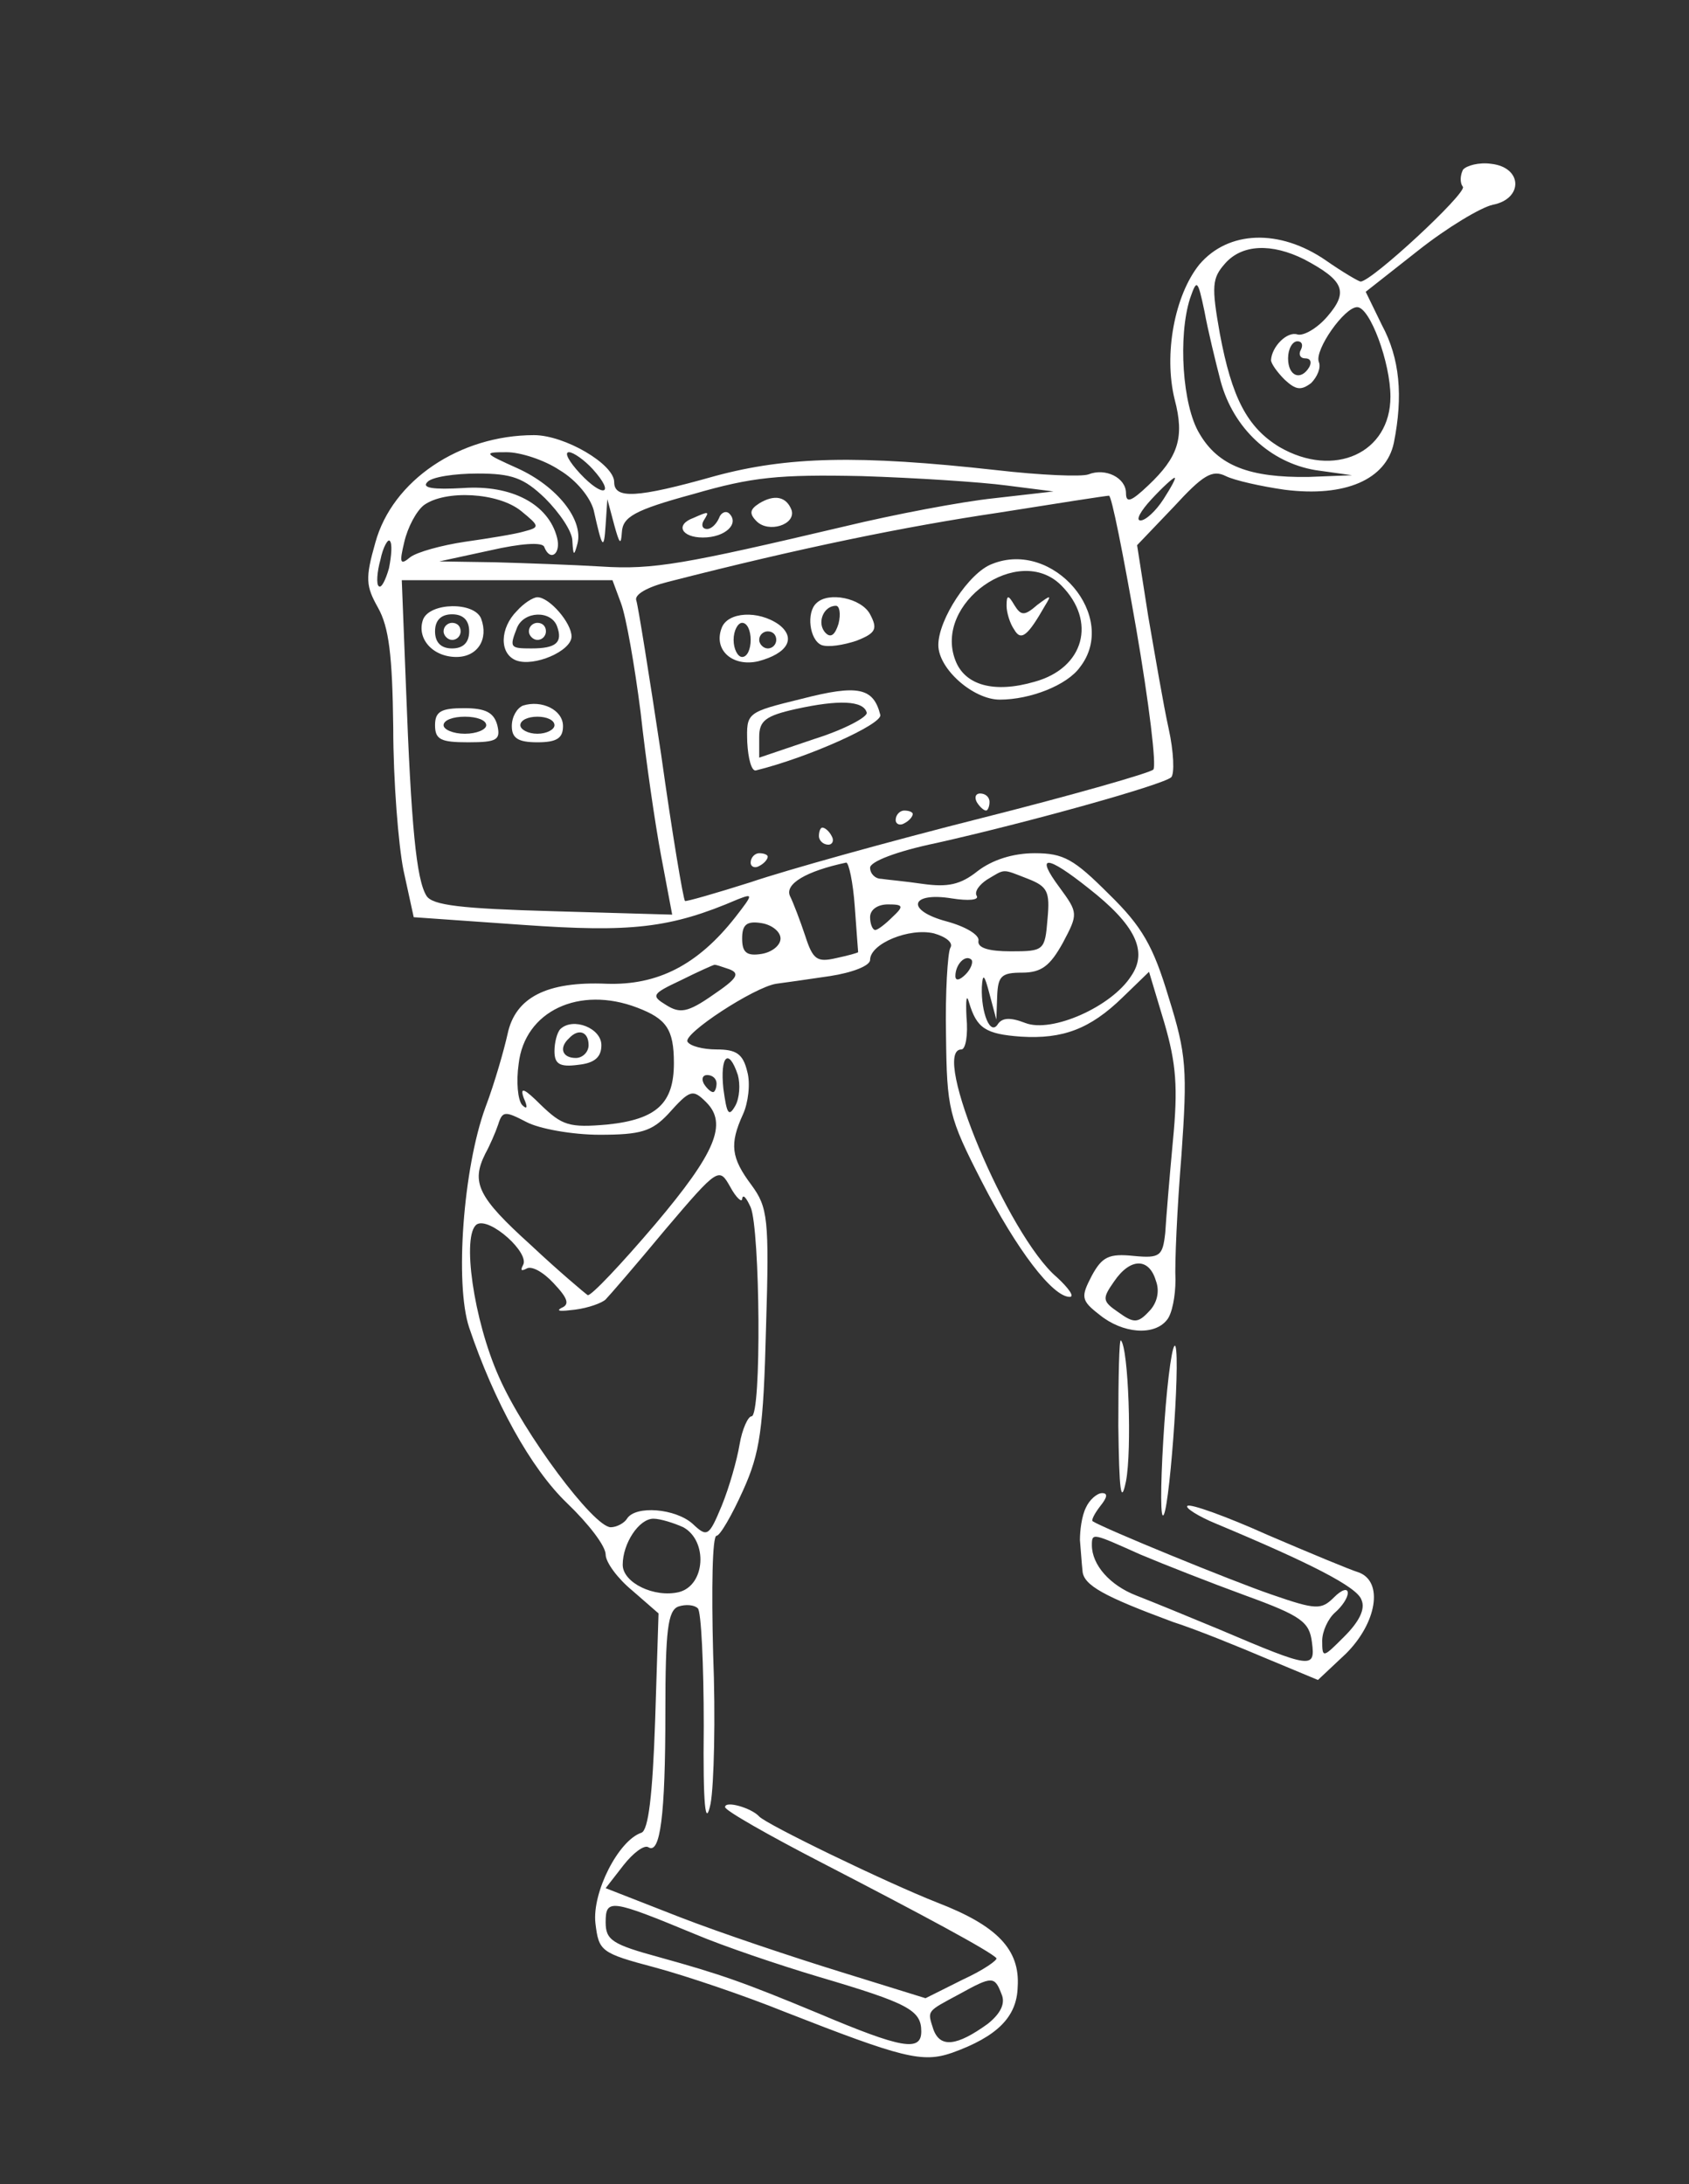 <?xml version="1.0" standalone="no"?>
<!DOCTYPE svg PUBLIC "-//W3C//DTD SVG 20010904//EN"
 "http://www.w3.org/TR/2001/REC-SVG-20010904/DTD/svg10.dtd">
<svg version="1.0" xmlns="http://www.w3.org/2000/svg"
 width="198pt" height="256pt" viewBox="0 0 198 256"
 preserveAspectRatio="xMidYMid meet">

<rect x="0" y="0" width="198" height="256" fill="#333333" stroke="none"/>

<g transform="translate(0,256) scale(0.1,-0.1)"
fill="#FFFFFF" stroke="none">
<path d="M1715 2361 c-3 -6 -4 -15 0 -20 4 -8 -107 -111 -120 -111 -2 0 -21
11 -41 25 -54 37 -114 35 -148 -5 -29 -36 -42 -105 -29 -158 12 -45 4 -68 -31
-101 -20 -19 -26 -21 -26 -9 0 18 -24 30 -44 22 -8 -3 -56 -1 -108 5 -162 18
-245 16 -330 -7 -92 -26 -118 -27 -118 -7 0 21 -58 55 -94 55 -87 0 -166 -53
-186 -126 -12 -42 -11 -51 3 -76 13 -23 17 -56 18 -141 0 -62 6 -137 12 -167
l12 -55 128 -9 c127 -9 173 -4 252 30 18 7 18 6 -3 -21 -44 -56 -91 -80 -151
-78 -70 3 -107 -16 -116 -59 -4 -18 -15 -57 -26 -86 -26 -71 -36 -207 -19
-258 29 -86 72 -165 115 -206 25 -24 45 -50 45 -60 0 -9 14 -28 31 -42 l31
-27 -4 -126 c-3 -88 -8 -128 -16 -131 -27 -9 -58 -70 -54 -106 4 -33 6 -35 70
-52 37 -10 105 -33 152 -52 138 -54 161 -60 196 -48 53 19 76 42 77 77 3 44
-24 72 -94 99 -61 24 -201 92 -209 101 -9 10 -40 19 -40 11 0 -4 51 -33 113
-65 118 -61 198 -104 205 -112 2 -2 -15 -14 -39 -25 l-44 -22 -100 31 c-55 17
-139 45 -188 64 l-87 34 21 27 c11 14 24 24 29 21 14 -9 20 37 20 158 0 97 3
119 15 124 9 3 19 2 23 -2 4 -3 7 -66 7 -138 -1 -94 2 -120 8 -91 4 21 6 101
3 176 -2 76 -1 138 4 138 4 0 18 24 31 53 20 44 24 72 27 191 4 128 2 141 -17
167 -24 32 -26 48 -10 83 6 13 9 36 5 50 -5 21 -13 26 -36 26 -16 0 -31 4 -34
9 -6 9 78 64 104 68 8 1 36 5 63 9 26 4 47 12 47 19 0 19 46 38 75 31 14 -4
23 -11 19 -17 -3 -6 -6 -52 -5 -102 1 -87 3 -96 42 -172 41 -80 83 -135 103
-135 6 0 -1 10 -15 23 -57 48 -149 267 -112 267 5 0 8 17 6 38 -1 20 0 28 3
17 9 -30 19 -37 61 -40 49 -3 81 9 119 46 l31 30 18 -60 c14 -48 16 -76 10
-138 -4 -43 -8 -91 -9 -108 -3 -27 -6 -30 -37 -27 -29 3 -37 -1 -49 -23 -13
-25 -13 -29 9 -46 27 -22 64 -25 79 -6 6 7 10 28 10 47 -1 19 2 85 7 146 7
100 6 118 -15 185 -18 60 -31 83 -70 121 -41 41 -53 48 -87 48 -26 0 -50 -8
-67 -21 -20 -16 -35 -19 -64 -15 -20 3 -43 5 -49 6 -7 0 -13 6 -13 13 0 7 30
19 78 29 107 24 265 68 275 77 4 4 3 30 -3 57 -6 27 -16 86 -24 132 l-13 83
43 45 c34 37 45 44 61 36 10 -5 41 -12 69 -16 71 -9 119 12 128 55 11 55 7 99
-14 138 l-19 39 61 48 c34 27 74 51 88 54 36 7 35 44 -2 48 -14 2 -29 -2 -33
-7z m-186 -105 c47 -25 52 -38 27 -67 -12 -14 -28 -23 -35 -21 -12 4 -30 -14
-31 -30 0 -4 7 -14 16 -23 13 -12 19 -13 31 -4 7 7 12 18 9 25 -5 14 30 64 45
64 15 0 39 -65 39 -105 0 -66 -66 -96 -130 -59 -38 23 -56 58 -70 133 -10 56
-9 65 6 82 20 23 55 24 93 5z m-98 -143 c15 -55 58 -95 111 -104 l43 -6 -51
-2 c-69 -1 -106 13 -128 51 -20 33 -25 114 -11 158 8 23 9 23 17 -15 4 -22 13
-59 19 -82z m94 37 c-3 -5 -1 -10 5 -10 6 0 8 -4 5 -10 -10 -17 -25 -11 -25
10 0 11 5 20 11 20 5 0 7 -4 4 -10z m-869 -141 c20 -12 36 -32 40 -47 10 -45
12 -48 14 -17 l2 30 8 -30 c6 -22 8 -25 9 -9 1 18 14 26 84 45 69 20 100 23
197 21 63 -2 140 -7 170 -11 l55 -7 -70 -8 c-38 -4 -117 -19 -175 -33 -187
-44 -224 -51 -285 -47 -33 2 -89 4 -125 5 l-65 1 60 13 c35 8 61 10 63 4 7
-18 20 -8 15 11 -10 39 -53 62 -110 58 -35 -2 -49 0 -42 7 5 6 32 10 59 10 40
0 54 -5 79 -29 17 -17 32 -39 32 -50 1 -18 2 -18 6 -3 7 28 -24 67 -70 88 -40
18 -41 19 -13 19 16 0 44 -9 62 -21z m39 1 c27 -30 12 -34 -15 -5 -13 14 -19
25 -13 25 5 0 18 -9 28 -20z m669 -35 c-9 -14 -21 -25 -27 -25 -6 0 0 11 13
25 13 14 25 25 27 25 2 0 -4 -11 -13 -25z m-753 -14 c22 -18 22 -19 3 -24 -10
-3 -41 -8 -69 -12 -27 -4 -56 -12 -64 -18 -12 -10 -13 -7 -7 18 4 17 14 36 23
43 25 18 87 15 114 -7z m721 -138 c15 -87 24 -161 20 -165 -4 -4 -95 -30 -202
-57 -107 -27 -229 -61 -270 -75 -41 -13 -76 -23 -77 -22 -2 2 -15 79 -28 172
-14 93 -27 174 -29 180 -3 7 13 16 37 22 156 40 279 65 387 81 69 11 127 20
130 20 3 1 17 -70 32 -156z m-876 71 c-4 -14 -9 -24 -12 -21 -3 2 -2 17 2 31
3 15 9 25 11 22 3 -3 2 -17 -1 -32z m272 -41 c6 -16 16 -73 23 -128 6 -55 17
-131 24 -168 l13 -69 -139 4 c-109 3 -142 7 -149 18 -12 19 -18 83 -24 243
l-5 127 123 0 124 0 10 -27z m274 -355 c2 -29 4 -53 4 -54 -1 -1 -12 -4 -26
-7 -22 -5 -27 -2 -36 26 -6 18 -14 39 -18 47 -6 14 19 29 66 39 3 0 8 -23 10
-51z m274 21 c55 -43 70 -74 50 -103 -23 -36 -93 -67 -124 -55 -18 7 -27 6
-32 -1 -9 -15 -20 13 -19 43 1 17 3 15 9 -8 l8 -30 1 28 c1 23 5 27 29 27 23
0 33 8 48 35 18 34 18 35 -4 65 -29 39 -15 38 34 -1z m-71 11 c23 -9 26 -15
23 -47 -3 -37 -4 -38 -43 -38 -26 0 -39 4 -38 12 2 7 -15 17 -37 23 -49 13
-43 35 6 27 19 -3 32 -2 29 3 -3 5 3 13 12 19 22 13 17 13 48 1z m-159 -45
c-8 -8 -17 -15 -20 -15 -3 0 -6 7 -6 15 0 9 9 15 21 15 18 0 19 -2 5 -15z
m-131 -25 c0 -8 -10 -16 -22 -18 -18 -3 -23 2 -23 18 0 16 5 21 23 18 12 -2
22 -10 22 -18z m217 -42 c-7 -7 -12 -8 -12 -2 0 14 12 26 19 19 2 -3 -1 -11
-7 -17z m-277 6 c13 -5 9 -11 -19 -30 -30 -21 -39 -22 -55 -12 -18 11 -17 13
17 29 20 10 38 18 39 18 1 1 9 -2 18 -5z m-108 -45 c34 -13 43 -25 43 -65 0
-47 -20 -66 -78 -72 -45 -4 -53 -1 -78 23 -19 19 -25 22 -20 8 5 -11 4 -14 -2
-8 -5 6 -7 27 -4 48 7 62 71 92 139 66z m118 -79 c3 -11 2 -27 -3 -36 -8 -14
-10 -9 -14 20 -4 38 6 49 17 16z m-25 -10 c0 -5 -2 -10 -4 -10 -3 0 -8 5 -11
10 -3 6 -1 10 4 10 6 0 11 -4 11 -10z m-12 -22 c25 -25 11 -59 -60 -143 -40
-47 -75 -84 -79 -83 -3 2 -34 28 -67 59 -62 56 -70 73 -53 107 5 9 12 25 15
34 5 16 8 16 33 3 15 -8 54 -15 86 -15 48 0 61 4 80 24 26 29 29 30 45 14z
m42 -113 c1 6 5 1 10 -10 11 -26 13 -245 1 -245 -4 0 -11 -15 -14 -33 -3 -18
-12 -50 -21 -72 -15 -36 -17 -37 -34 -21 -20 18 -67 22 -77 6 -3 -5 -12 -10
-19 -10 -20 0 -102 110 -131 176 -30 67 -44 167 -26 179 15 9 63 -34 54 -48
-3 -6 -2 -7 4 -4 6 4 20 -4 32 -17 17 -18 19 -25 9 -29 -7 -4 0 -4 16 -2 16 2
32 8 36 12 4 4 36 41 70 82 62 73 63 73 76 50 7 -13 14 -19 14 -14z m485 -96
c5 -13 1 -27 -8 -36 -13 -14 -18 -14 -36 -1 -19 13 -19 16 -5 36 19 28 41 28
49 1z m-554 -289 c29 -16 26 -68 -5 -76 -29 -7 -66 11 -66 32 0 25 19 54 36
54 8 0 24 -5 35 -10z m14 -477 c33 -14 98 -36 145 -50 105 -31 120 -39 120
-64 0 -24 -23 -20 -120 21 -89 37 -115 46 -187 66 -55 15 -63 20 -63 41 0 28
6 27 105 -14z m359 -70 c5 -11 -1 -23 -16 -35 -36 -26 -56 -29 -64 -6 -7 22
-8 20 31 41 38 21 41 21 49 0z"/>
<path d="M890 1970 c-11 -7 -12 -12 -3 -21 14 -14 46 -4 41 13 -6 16 -20 19
-38 8z"/>
<path d="M813 1953 c-22 -8 -14 -23 11 -23 26 0 43 16 31 28 -4 4 -10 1 -12
-5 -3 -7 -9 -13 -14 -13 -6 0 -7 5 -4 10 7 11 6 11 -12 3z"/>
<path d="M1163 1899 c-27 -10 -63 -65 -63 -95 0 -28 41 -64 72 -64 36 0 79 17
94 38 46 59 -31 150 -103 121z m81 -25 c42 -42 27 -97 -31 -113 -48 -14 -82
-4 -93 25 -26 67 74 138 124 88z"/>
<path d="M1180 1850 c0 -8 4 -21 9 -28 8 -14 16 -7 36 28 8 13 7 13 -9 1 -15
-13 -19 -13 -27 0 -7 12 -9 12 -9 -1z"/>
<path d="M957 1853 c-12 -11 -8 -43 6 -49 8 -3 26 0 41 5 23 9 25 14 16 31
-10 19 -49 27 -63 13z m26 -24 c-4 -13 -9 -17 -15 -11 -11 11 -3 32 12 32 4 0
6 -9 3 -21z"/>
<path d="M846 1824 c-10 -26 13 -46 43 -39 34 9 45 27 24 43 -24 17 -60 15
-67 -4z m34 -14 c0 -11 -4 -20 -10 -20 -5 0 -10 9 -10 20 0 11 5 20 10 20 6 0
10 -9 10 -20z m30 0 c0 -5 -4 -10 -10 -10 -5 0 -10 5 -10 10 0 6 5 10 10 10 6
0 10 -4 10 -10z"/>
<path d="M940 1741 c-65 -16 -65 -16 -64 -51 1 -19 5 -34 10 -33 61 15 148 54
146 65 -8 32 -26 36 -92 19z m76 -16 c2 -5 -26 -20 -61 -31 l-65 -22 0 24 c0
19 7 25 43 33 50 11 79 10 83 -4z"/>
<path d="M1145 1620 c3 -5 8 -10 11 -10 2 0 4 5 4 10 0 6 -5 10 -11 10 -5 0
-7 -4 -4 -10z"/>
<path d="M1050 1599 c0 -5 5 -7 10 -4 6 3 10 8 10 11 0 2 -4 4 -10 4 -5 0 -10
-5 -10 -11z"/>
<path d="M960 1580 c0 -5 5 -10 11 -10 5 0 7 5 4 10 -3 6 -8 10 -11 10 -2 0
-4 -4 -4 -10z"/>
<path d="M880 1549 c0 -5 5 -7 10 -4 6 3 10 8 10 11 0 2 -4 4 -10 4 -5 0 -10
-5 -10 -11z"/>
<path d="M606 1844 c-20 -20 -21 -50 -1 -58 21 -8 65 11 65 28 0 16 -26 46
-40 46 -5 0 -16 -7 -24 -16z m47 -18 c7 -19 -1 -26 -30 -26 -25 0 -26 1 -17
24 8 20 40 21 47 2z"/>
<path d="M620 1820 c0 -5 5 -10 10 -10 6 0 10 5 10 10 0 6 -4 10 -10 10 -5 0
-10 -4 -10 -10z"/>
<path d="M496 1834 c-8 -22 11 -44 39 -44 25 0 38 21 29 45 -8 20 -60 19 -68
-1z m54 -14 c0 -13 -7 -20 -20 -20 -13 0 -20 7 -20 20 0 13 7 20 20 20 13 0
20 -7 20 -20z"/>
<path d="M520 1820 c0 -5 5 -10 10 -10 6 0 10 5 10 10 0 6 -4 10 -10 10 -5 0
-10 -4 -10 -10z"/>
<path d="M613 1733 c-7 -3 -13 -13 -13 -24 0 -14 7 -19 30 -19 23 0 30 5 30
19 0 19 -25 31 -47 24z m37 -23 c0 -5 -9 -10 -20 -10 -11 0 -20 5 -20 10 0 6
9 10 20 10 11 0 20 -4 20 -10z"/>
<path d="M510 1710 c0 -17 7 -20 39 -20 34 0 38 3 34 20 -4 15 -14 20 -39 20
-27 0 -34 -4 -34 -20z m60 0 c0 -5 -11 -10 -25 -10 -14 0 -25 5 -25 10 0 6 11
10 25 10 14 0 25 -4 25 -10z"/>
<path d="M657 1354 c-4 -4 -7 -16 -7 -26 0 -15 6 -19 28 -16 19 2 27 9 27 23
0 20 -33 33 -48 19z m33 -19 c0 -8 -7 -15 -15 -15 -16 0 -20 12 -8 23 11 12
23 8 23 -8z"/>
<path d="M1311 889 c1 -76 3 -94 9 -65 7 36 3 156 -6 165 -2 2 -3 -43 -3 -100z"/>
<path d="M1365 892 c-4 -57 -5 -105 -2 -108 7 -7 21 180 15 198 -3 7 -9 -33
-13 -90z"/>
<path d="M1273 793 c-5 -10 -7 -27 -7 -38 1 -11 2 -27 3 -36 1 -17 25 -30 106
-60 28 -9 77 -29 110 -43 l60 -25 33 31 c36 36 44 84 15 95 -10 3 -58 23 -107
44 -49 22 -91 37 -94 34 -3 -2 12 -12 34 -21 110 -46 165 -74 170 -89 5 -11
-3 -26 -20 -43 -25 -25 -26 -26 -26 -5 0 11 7 26 15 33 8 7 15 17 15 23 0 6
-7 4 -16 -5 -15 -15 -21 -15 -73 3 -47 16 -198 78 -210 86 -2 1 2 9 9 18 8 10
9 15 2 15 -6 0 -15 -8 -19 -17z m64 -55 c26 -11 82 -33 123 -48 66 -24 75 -31
78 -55 4 -31 0 -31 -108 15 -36 15 -80 33 -98 40 -31 12 -52 36 -52 59 0 15 1
14 57 -11z"/>
</g>
</svg>
